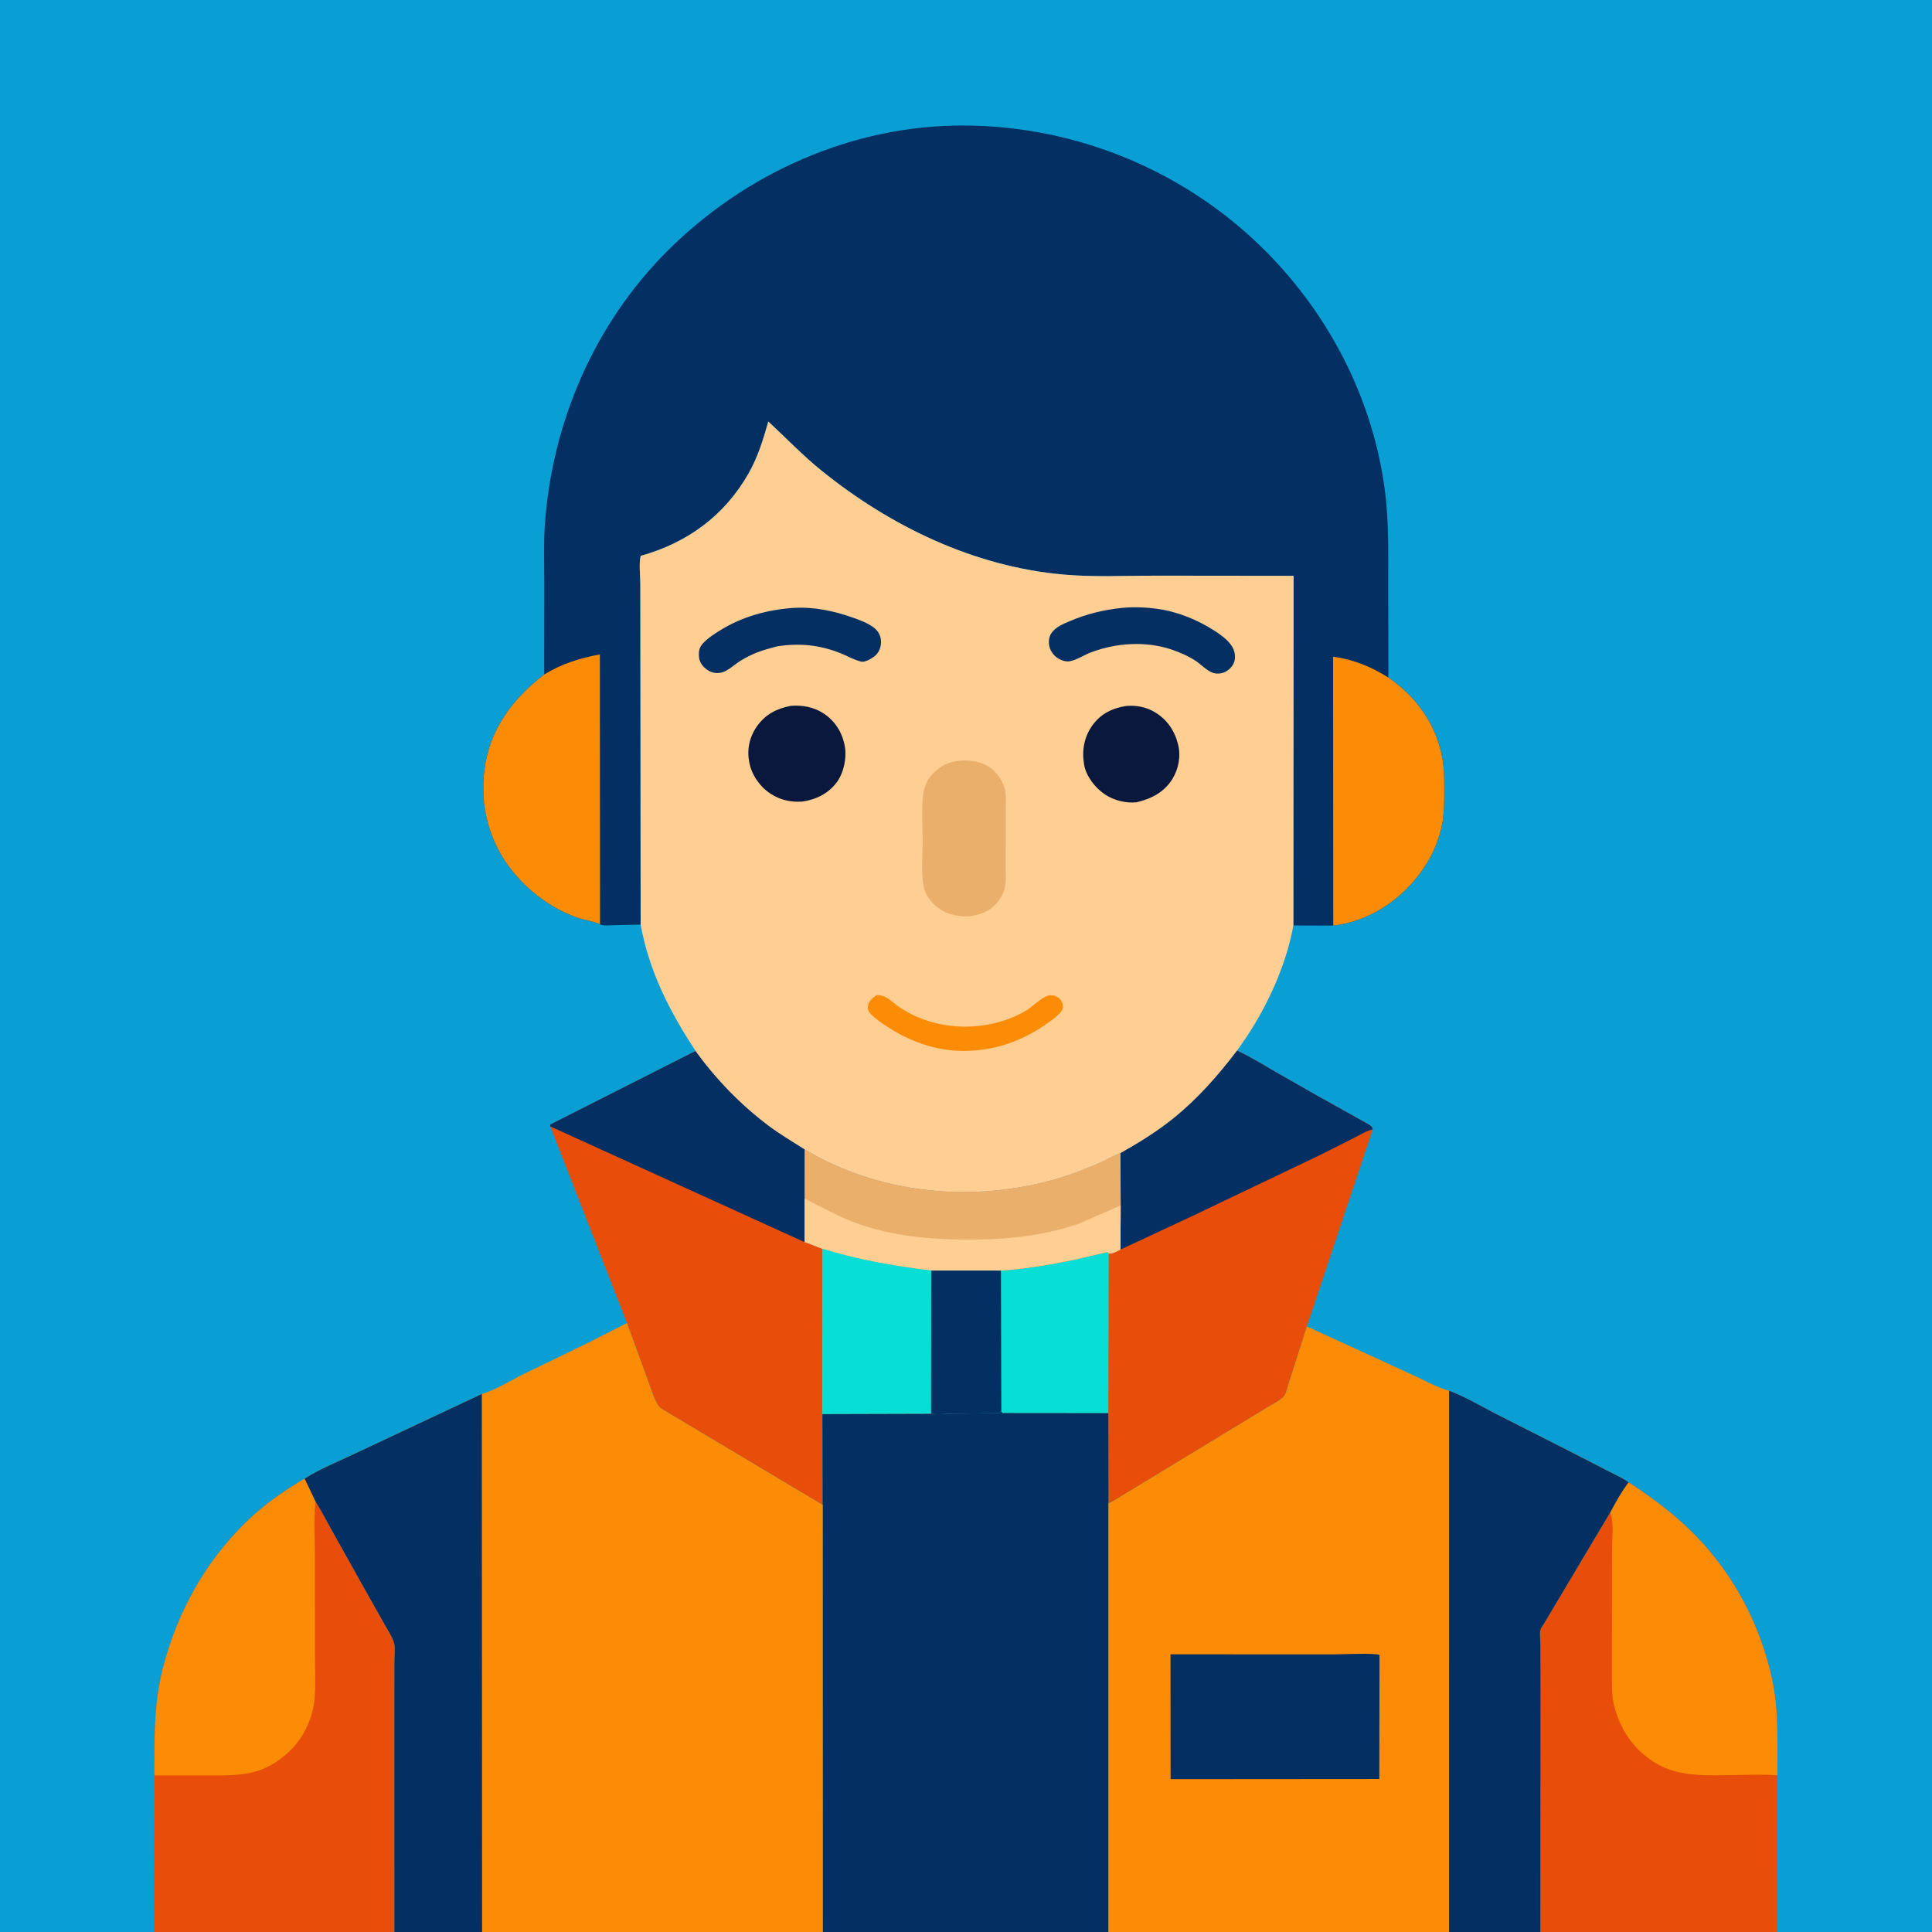 <?xml version="1.0" encoding="utf-8"?>
<!-- Generator: Adobe Illustrator 27.5.0, SVG Export Plug-In . SVG Version: 6.00 Build 0)  -->
<svg version="1.1" id="Layer_1" xmlns="http://www.w3.org/2000/svg" xmlns:xlink="http://www.w3.org/1999/xlink" x="0px" y="0px"
	 viewBox="0 0 3000 3000" style="enable-background:new 0 0 3000 3000;" xml:space="preserve">
<path style="fill:#099ED4;" d="M0,0h3000.002v3000.002h-240.147h-367.878h-141.958H1721.19H1277.6H748.586H612.378h-373.35H0V0z"/>
<path style="fill:#E84E09;" d="M1080.124,1631.937c31.151,43.295,70.105,83.566,112.878,115.67
	c18.155,13.626,37.374,25.008,56.493,37.14l-0.053,76.327l-0.012,67.755c9.642,2.625,18.396,7.163,27.809,10.315l-0.17,256.699
	l0.381,141.006l-249.809-149.156c-9.305-5.798-15.021-26.672-18.879-36.864l-35.153-96.419l-119.063-305.268l-0.372-2.769
	L1080.124,1631.937z"/>
<path style="fill:#032F62;" d="M1080.124,1631.937c31.151,43.295,70.105,83.566,112.878,115.67
	c18.155,13.626,37.374,25.008,56.493,37.14l-0.053,76.327l-0.012,67.755l-394.884-179.687l-0.372-2.769L1080.124,1631.937z"/>
<path style="fill:#E84E09;" d="M2528.87,2301.767c36.92,23.936,72.949,50.974,103.781,82.497
	c59.836,61.184,101.306,140.312,119.109,223.831c10.403,48.794,8.054,98.88,8.235,148.474l-0.141,243.434h-367.878l0.231-372.199
	l-0.144-73.746c-0.021-5.997-1.676-17.76-0.088-23.268c0.961-3.325,4.954-8.455,6.779-11.554l15.439-26.069l86.057-144.425
	C2508.931,2332.385,2517.652,2316.573,2528.87,2301.767z"/>
<path style="fill:#FC8C05;" d="M2528.87,2301.767c36.92,23.936,72.949,50.974,103.781,82.497
	c59.836,61.184,101.306,140.312,119.109,223.831c10.403,48.794,8.054,98.88,8.235,148.474c-31.04-1.96-63.381,0.141-94.541,0.17
	c-34.321,0.032-67.391-1.749-97.236-20.663c-32.613-20.669-53.162-51.7-62.18-89.101c-3.393-14.08-3.009-28.239-3.032-42.636
	l-0.009-48.809l0.202-148.951c0-16.377,3.041-41.074-2.35-56.32l-0.598-1.518C2508.931,2332.385,2517.652,2316.573,2528.87,2301.767
	z"/>
<path style="fill:#E84E09;" d="M473.069,2295.954l17.13,36.05c8.98,14.071,16.392,29.01,24.595,43.532l54.313,97.096l28.061,49.772
	c4.922,8.725,11.244,18.188,14.388,27.659c2.552,7.685,0.826,21.51,0.841,29.768l-0.076,88.348l0.059,331.823h-373.35l0.734-243.088
	c0.098-56.774-1.034-111.363,13.261-166.887c23.783-92.382,72.565-177.498,144.544-240.686
	C420.958,2328.805,446.335,2311.821,473.069,2295.954z"/>
<path style="fill:#FC8C05;" d="M473.069,2295.954l17.13,36.05l-0.223,1.523c-3.407,25.605-0.976,53.88-0.97,79.893l0.097,161.145
	c0.02,25.951,2.534,55.122-3.475,80.399c-6.489,27.278-20.355,51.311-41.78,69.478c-12.738,10.805-27.176,20.098-43.213,25.166
	c-26.388,8.341-53.587,7.192-80.895,7.251l-79.978,0.056c0.098-56.774-1.034-111.363,13.261-166.887
	c23.783-92.382,72.565-177.498,144.544-240.686C420.958,2328.805,446.335,2311.821,473.069,2295.954z"/>
<path style="fill:#E84E09;" d="M1920.769,1631.371c21.196,9.847,41.566,22.465,61.761,34.233l65.341,37.175l66.647,37.204
	c4.014,2.405,12.829,6.601,15.741,10.069c0.829,0.99,0.905,2.417,1.359,3.627l-102.267,306.038l-27.642,86.464
	c-1.963,5.739-4.157,16.178-7.348,20.947c-4.858,7.274-22.535,15.495-30.24,20.534l-235.389,143.001
	c-2.481,1.348-4.887,2.78-7.535,3.765l-0.205-140.007l-164.596-0.161l-1.535-2.487l-2.127,2.566l-72.167,0.853
	c-11.033,0.179-23.909,1.714-34.772,0.182l-168.727,0.469l0.17-256.699c-9.413-3.152-18.167-7.69-27.809-10.315l0.012-67.755
	l0.053-76.327c112.175,67.172,250.137,82.108,375.75,50.068c28.348-7.23,56.561-17.78,83.329-29.549
	c10.362-4.553,20.736-11.066,31.257-14.818c28.649-16.134,56.189-33.102,81.882-53.766
	C1859.591,1706.213,1891.414,1669.935,1920.769,1631.371z"/>
<path style="fill:#06DED6;" d="M1554.218,1973.006c39.152-2.845,78.053-9.36,116.438-17.493l49.072-11.353l1.852,2.323
	l-0.586,247.94l-164.596-0.161l-1.535-2.487L1554.218,1973.006z"/>
<path style="fill:#032F62;" d="M1920.769,1631.371c21.196,9.847,41.566,22.465,61.761,34.233l65.341,37.175l66.647,37.204
	c4.014,2.405,12.829,6.601,15.741,10.069c0.829,0.99,0.905,2.417,1.359,3.627c-10.318,2.54-20.663,8.945-30.146,13.778
	l-51.753,26.089l-195.935,93.607l-113.921,53.197l0.305-68.622l-0.337-81.281c28.649-16.134,56.189-33.102,81.882-53.766
	C1859.591,1706.213,1891.414,1669.935,1920.769,1631.371z"/>
<path style="fill:#EAAF6A;" d="M1249.495,1784.746c112.175,67.172,250.137,82.108,375.75,50.068
	c28.348-7.23,56.561-17.78,83.329-29.549c10.362-4.553,20.736-11.066,31.257-14.818l0.337,81.281l-0.305,68.622
	c-5.707,2.71-11.848,6.7-18.284,6.132l-1.852-2.323l-49.072,11.353c-38.385,8.133-77.285,14.648-116.438,17.493l0.645,218.769
	l-2.127,2.566l-72.167,0.853c-11.033,0.179-23.909,1.714-34.772,0.182l-168.727,0.469l0.17-256.699
	c-9.413-3.152-18.167-7.69-27.809-10.315l0.012-67.755L1249.495,1784.746z"/>
<path style="fill:#FECE93;" d="M1249.443,1861.074c29.449,14.616,55.942,30.155,87.404,40.735
	c52.072,17.505,106.506,22.702,161.194,23.016c61.33,0.349,117.888-4.711,176.397-24.337l65.731-28.758l-0.305,68.622
	c-5.707,2.71-11.848,6.7-18.284,6.132l-1.852-2.323l-49.072,11.353c-38.385,8.133-77.285,14.648-116.438,17.493l-108.229-0.085
	c-57.516-7.046-113.314-16.635-168.75-33.776c-9.413-3.152-18.167-7.69-27.809-10.315L1249.443,1861.074z"/>
<path style="fill:#06DED6;" d="M1277.239,1939.144c55.436,17.142,111.234,26.731,168.75,33.776l108.229,0.085l0.645,218.769
	l-2.127,2.566l-72.167,0.853c-11.033,0.179-23.909,1.714-34.772,0.182l-168.727,0.469L1277.239,1939.144z"/>
<path style="fill:#032F62;" d="M1445.989,1972.921l108.229,0.085l0.645,218.769l-2.127,2.566l-72.167,0.853
	c-11.033,0.179-23.909,1.714-34.772,0.182L1445.989,1972.921z"/>
<path style="fill:#032F62;" d="M1554.863,2191.774l1.535,2.487l164.596,0.161l0.205,140.007l-0.009,665.573H1277.6l-0.149-663.153
	l-0.381-141.006l168.727-0.469c10.863,1.532,23.739-0.003,34.772-0.182l72.167-0.853L1554.863,2191.774z"/>
<path style="fill:#FC8C05;" d="M973.609,2054.41l35.153,96.419c3.858,10.192,9.574,31.066,18.879,36.864l249.809,149.156
	l0.149,663.153H748.586H612.378l-0.059-331.823l0.076-88.348c-0.015-8.259,1.711-22.084-0.841-29.768
	c-3.144-9.472-9.466-18.935-14.388-27.659l-28.061-49.772l-54.313-97.096c-8.203-14.522-15.615-29.461-24.595-43.532l-17.13-36.05
	c24.413-15.445,53.086-26.76,79.219-39.305l195.867-92.06c22.192-6.586,45.015-21.199,65.947-31.473l97.26-47.13L973.609,2054.41z"
	/>
<path style="fill:#032F62;" d="M473.069,2295.954c24.413-15.445,53.086-26.76,79.219-39.305l195.867-92.06l0.431,835.413H612.378
	l-0.059-331.823l0.076-88.348c-0.015-8.259,1.711-22.084-0.841-29.768c-3.144-9.472-9.466-18.935-14.388-27.659l-28.061-49.772
	l-54.313-97.096c-8.203-14.522-15.615-29.461-24.595-43.532L473.069,2295.954z"/>
<path style="fill:#FC8C05;" d="M2029.352,2059.719l161.552,74.013c18.527,8.347,39.697,20.619,59.139,25.814
	c24.759,9.061,48.583,23.502,72.021,35.537l113.772,57.703l63.19,32.49c9.741,5.127,21.1,9.979,29.845,16.491
	c-11.218,14.807-19.94,30.618-28.617,46.975l-86.057,144.425l-15.439,26.069c-1.825,3.1-5.818,8.229-6.779,11.554
	c-1.588,5.508,0.067,17.271,0.088,23.268l0.144,73.746l-0.231,372.199h-141.958H1721.19l0.009-665.573
	c2.648-0.984,5.054-2.417,7.535-3.765l235.389-143.001c7.705-5.039,25.383-13.26,30.24-20.534c3.19-4.77,5.385-15.208,7.348-20.947
	L2029.352,2059.719z"/>
<path style="fill:#032F62;" d="M1817.556,2568.82l255.454,0.053c11.388,0.009,62.127-2.44,69.111,0.958l-0.357,192.598
	l-324.068,0.249L1817.556,2568.82z"/>
<path style="fill:#032F62;" d="M2250.043,2159.545c24.759,9.061,48.583,23.502,72.021,35.537l113.772,57.703l63.19,32.49
	c9.741,5.127,21.1,9.979,29.845,16.491c-11.218,14.807-19.94,30.618-28.617,46.975l-86.057,144.425l-15.439,26.069
	c-1.825,3.1-5.818,8.229-6.779,11.554c-1.588,5.508,0.067,17.271,0.088,23.268l0.144,73.746l-0.231,372.199h-141.958
	L2250.043,2159.545z"/>
<path style="fill:#032F62;" d="M845.016,1047.423l0.161-143.218c-0.029-29.531-1.195-59.54,0.85-88.987
	c11.054-159.149,76.805-311.945,190.052-425.253c120.943-121.004,286.764-195.22,458.69-195.077
	c176.558,0.146,346.893,70.487,471.434,196.044c99.068,99.876,165.563,229.77,184.102,369.642
	c6.732,50.795,5.209,102.448,5.314,153.58l0.29,131.013l-0.425,6.683c43.225,29.461,74.039,72.018,83.897,123.943
	c3.173,16.717,3.235,32.979,3.19,49.91c-0.041,17.118,0.141,34.248-2.68,51.19c-4.225,25.392-15.668,51.533-30.279,72.648
	c-30.595,44.215-76.005,76.723-129.533,86.268l-9.817,1.43l-61.904-0.188l0.328-542.913l-214.717-0.246
	c-47.467,0.029-95.101,2.473-142.447-1.696c-138.724-12.208-268.849-74.892-376.076-161.59
	c-29.232-23.637-54.914-50.517-82.395-76.072c-7.896,27.856-16.122,54.917-30.507,80.306
	c-37.357,65.927-95.414,108.149-167.725,128.323c-2.927,12.445-0.56,29.886-0.525,42.932l0.12,101.397l0.381,428.206l-44.684,1.022
	c-5.531,0.05-13.386,1.28-18.366-1.324c-10.512-5.282-24.357-6.592-35.687-10.606c-39.87-14.127-76.014-41.203-102.097-74.37
	c-34.608-44.019-48.677-98.487-41.889-153.9C759.865,1132.929,795.305,1085.723,845.016,1047.423z"/>
<path style="fill:#FC8C05;" d="M2070.262,1437.239l-0.287-417.639c31.518,4.427,58.538,15.316,85.509,32.25
	c43.225,29.461,74.039,72.018,83.897,123.943c3.173,16.717,3.235,32.979,3.19,49.91c-0.041,17.118,0.141,34.248-2.68,51.19
	c-4.225,25.392-15.668,51.533-30.279,72.648c-30.595,44.215-76.005,76.723-129.533,86.268L2070.262,1437.239z"/>
<path style="fill:#FC8C05;" d="M845.016,1047.423c27.554-16.998,55.031-25.286,86.484-31.307l0.246,419.28
	c-10.512-5.282-24.357-6.592-35.687-10.606c-39.87-14.127-76.014-41.203-102.097-74.37c-34.608-44.019-48.677-98.487-41.889-153.9
	C759.865,1132.929,795.305,1085.723,845.016,1047.423z"/>
<path style="fill:#FECE93;" d="M994.797,1435.697l-0.381-428.206l-0.12-101.397c-0.035-13.046-2.402-30.486,0.525-42.932
	c72.311-20.174,130.368-62.396,167.725-128.323c14.385-25.389,22.611-52.45,30.507-80.306c27.48,25.556,53.162,52.436,82.395,76.072
	c107.227,86.698,237.352,149.382,376.076,161.59c47.347,4.169,94.98,1.725,142.447,1.696l214.717,0.246l-0.328,542.913
	c-12.02,67.254-46.793,139.529-87.589,194.32c-29.356,38.564-61.178,74.842-99.056,105.311
	c-25.693,20.663-53.232,37.632-81.882,53.766c-10.521,3.753-20.895,10.266-31.257,14.818
	c-26.768,11.768-54.981,22.318-83.329,29.549c-125.613,32.039-263.575,17.104-375.75-50.068
	c-19.119-12.132-38.338-23.514-56.493-37.14c-42.773-32.104-81.727-72.375-112.878-115.67
	C1039.873,1570.85,1007.951,1508.33,994.797,1435.697z"/>
<path style="fill:#FC8C05;" d="M1361.026,1545.367c14.42-0.765,21.39,8.373,32.282,16.181
	c57.059,40.89,138.601,42.905,198.826,8.449c10.181-5.824,27.097-23.403,37.834-24.513c4.72-0.49,10.614,1.222,14.247,4.289
	c4.588,3.873,6.214,8.903,6.492,14.681c-2.282,7.362-6.999,10.945-12.524,15.932c-43.09,33.105-88.79,51.82-143.736,51.475
	c-41.297-0.258-81.563-14.599-115.869-37.134c-9.454-6.208-19.078-12.486-26.889-20.751c-2.856-3.021-4.526-6.753-4.031-10.986
	C1348.683,1554.215,1354.314,1550.193,1361.026,1545.367z"/>
<path style="fill:#032F62;" d="M1231.785,943.984c32.438-1.931,63.431,4.626,93.829,15.533c11.115,3.987,24.182,8.722,33.182,16.652
	c6.026,5.311,9.27,12.624,9.234,20.657c-0.035,7.623-2.522,14.754-7.854,20.227c-4.184,4.295-16.002,11.361-22.351,10.494
	l-1.84-0.539c-11.411-3.067-20.9-8.812-31.79-13.087c-32.235-12.644-62.848-15.521-96.908-10.403
	c-13.611,3.645-26.722,6.917-39.577,12.97c-7.579,3.568-15.193,7.608-22.099,12.357c-8.32,5.722-17.584,14.751-27.935,15.99
	c-8.274,0.99-15.085-1.107-21.56-6.261c-5.628-4.479-10.022-10.778-10.688-18.076c-0.782-8.628,0.114-14.912,6.062-21.401
	c7.635-8.335,17.766-14.801,27.334-20.684C1153.123,957.329,1191.851,946.764,1231.785,943.984z"/>
<path style="fill:#032F62;" d="M1742.207,943.949c18.085-1.802,37.564-0.955,55.521,1.562c31.084,4.359,62.191,17.083,88.447,34.107
	c9.237,5.988,19.257,13.175,25.682,22.301c5.024,7.137,7.072,15.776,5.036,24.369c-1.74,7.359-7.717,13.482-14.265,16.922
	c-5.464,2.871-13.028,3.548-18.923,1.673c-9.19-2.927-18.996-13.444-27.234-18.832c-11.534-7.535-24.729-13.213-37.743-17.634
	c-39.92-13.236-85.236-10.231-124.31,4.427c-10.553,3.961-22.448,11.912-33.246,13.925c-6.533,1.222-14.168-1.699-19.474-5.323
	c-6.504-4.441-11.716-12.346-12.724-20.224c-0.888-6.955,0.214-13.617,4.518-19.236c6.964-9.102,17.224-12.976,27.354-17.332
	C1687.167,953.324,1713.743,946.923,1742.207,943.949z"/>
<path style="fill:#0A183D;" d="M1749.177,1096.164c15.173-1.137,29.704,1.503,43.031,9.161
	c19.523,11.224,31.395,28.521,37.005,50.229c4.711,18.234,0.993,38.587-8.994,54.495c-12.694,20.224-32.868,30.536-55.45,35.751
	c-16.459,1.685-34.664-2.83-48.519-11.903c-15.381-10.075-29.59-28.096-32.865-46.641c-3.788-21.457-0.018-42.943,12.806-60.809
	C1709.266,1108.234,1727.404,1099.469,1749.177,1096.164z"/>
<path style="fill:#0A183D;" d="M1227.941,1096.044c17.689-1.506,36.205,1.928,51.152,11.909
	c18.281,12.211,29.08,30.009,32.848,51.53c3.085,17.634-1.893,40.995-12.715,55.389c-13.169,17.52-32.144,26.725-53.499,29.845
	c-18.103,1.116-34.564-2.502-49.717-12.589c-16.359-10.893-28.72-28.816-32.523-48.173c-3.896-19.831,0.021-38.909,11.546-55.646
	C1187.951,1109.547,1205.983,1100.186,1227.941,1096.044z"/>
<path style="fill:#EAAF6A;" d="M1490.661,1181.195c15.706-1.286,32.979,1.327,46.283,10.277
	c11.523,7.746,21.729,23.124,24.024,36.832c1.359,8.124,0.724,17.065,0.756,25.33l-0.009,44.071l-0.064,49.336
	c-0.041,9.047,0.738,19.09-0.706,28.002c-1.433,8.839-5.273,17.013-10.679,24.111c-11.786,15.472-26.959,21.152-45.486,23.818
	l-5.988,0.05c-20.218-0.563-37.86-6.935-51.791-22.283c-5.801-6.393-10.761-14.514-12.469-23.054
	c-4.491-22.456-1.767-49.837-1.822-72.958c-0.053-21.697-1.755-45.044,0.226-66.568c1.523-16.567,7.547-30.879,20.675-41.634
	l1.714-1.377C1466.295,1186.205,1476.83,1182.689,1490.661,1181.195z"/>
</svg>

